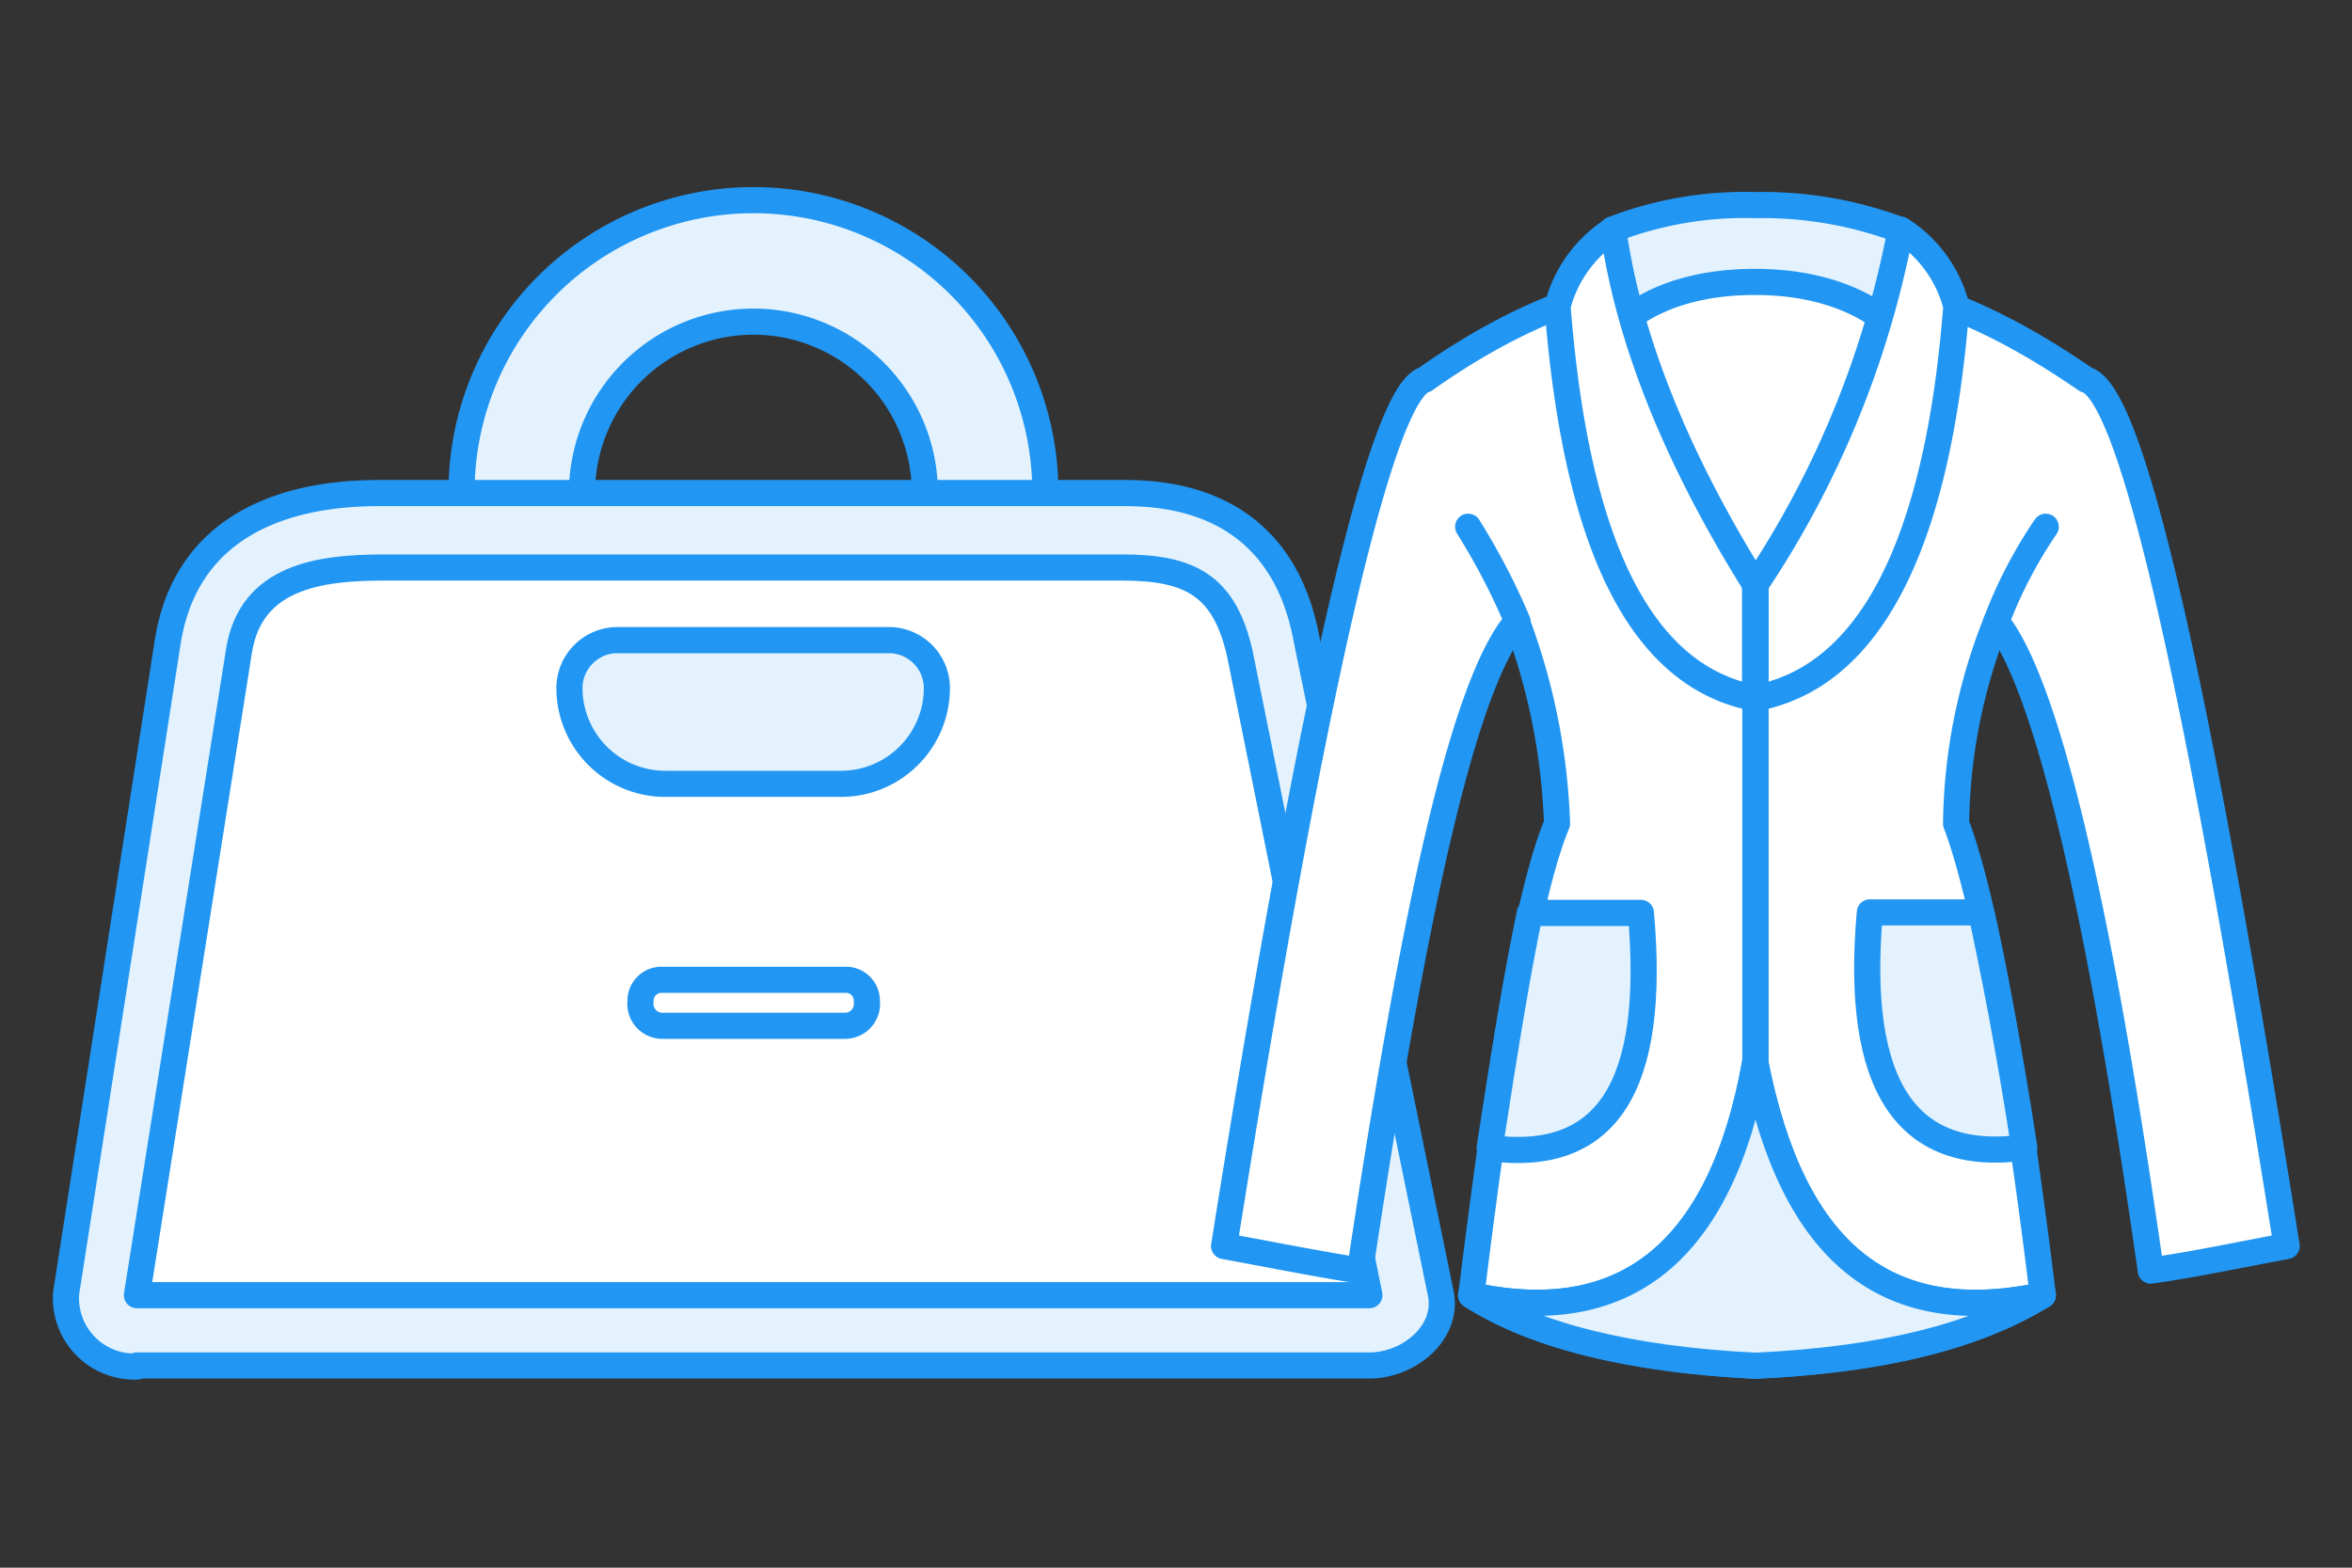 <svg xmlns="http://www.w3.org/2000/svg" viewBox="0 0 90 60"><rect x="0" y="0" width="90" height="60" fill="#333333" stroke="none"/><title>solutions-4</title><g id="6dd6def0-bd87-4303-acc4-4ed8d3fe02ad" data-name="solutions-4"><path d="M40,18.87A11.17,11.17,0,1,0,28.76,30,11.17,11.17,0,0,0,40,18.87Zm-4.61,0a6.56,6.56,0,1,0-6.62,6.56,6.56,6.56,0,0,0,6.62-6.56Z" style="fill:#e3f2fd;stroke:#2196f3;stroke-linecap:round;stroke-linejoin:round;fill-rule:evenodd"/><path d="M5.24,52.26H52.4c1.54,0,3.07-1.29,2.72-2.81L50,24.49C49,19,44.48,18.87,42.94,18.87H14.7c-1.54,0-7.33,0-8.27,5.62l-3.9,25a2.62,2.62,0,0,0,2.72,2.81Z" style="fill:#e3f2fd;stroke:#2196f3;stroke-linecap:round;stroke-linejoin:round;fill-rule:evenodd"/><path d="M52.4,49.57,47.44,25c-.59-2.58-1.89-3.28-4.49-3.28H14.7c-2.48,0-5.08.35-5.55,3.16L5.24,49.57H52.4Z" style="fill:#fff;stroke:#2196f3;stroke-linecap:round;stroke-linejoin:round;fill-rule:evenodd"/><path d="M67.17,10.78c-4.73-.7-9,1.17-12.65,3.75-1.65.47-4.25,11.6-7.68,33.16,1.89.35,3.66.7,5.2.94,2.13-14.18,4-22.5,6-24.84a24.34,24.34,0,0,1,1.54,7.73C58.54,34,57.48,40,56.3,49.57c2.36,1.52,6,2.46,10.87,2.7,5-.23,8.51-1.17,11-2.7C77,40,75.8,34,74.85,31.52a21.48,21.48,0,0,1,1.54-7.73c1.89,2.34,3.9,10.66,5.91,24.84,1.65-.23,3.31-.59,5.2-.94C84.07,26.13,81.59,15,79.82,14.53,76.15,12,72,10.08,67.17,10.78Z" style="fill:#fff;stroke:#2196f3;stroke-linecap:round;stroke-linejoin:round;fill-rule:evenodd"/><path d="M61.74,8.79a16.12,16.12,0,0,0-.59,5c.12-.94,1.89-3,6-3s6,2.11,6,3a15.69,15.69,0,0,0-.47-5,15,15,0,0,0-5.55-.94,14,14,0,0,0-5.44.94Z" style="fill:#e3f2fd;stroke:#2196f3;stroke-linecap:round;stroke-linejoin:round;fill-rule:evenodd"/><path d="M58.07,23.79a25.72,25.72,0,0,0-1.89-3.63" style="fill:#fff;stroke:#2196f3;stroke-linecap:round;stroke-linejoin:round;fill-rule:evenodd"/><path d="M67.17,22.38V40.66c-1.3,7.26-5,10.19-10.87,8.91" style="fill:none;stroke:#2196f3;stroke-linecap:round;stroke-linejoin:round"/><path d="M67.17,22.38c-3-4.8-4.85-9.37-5.44-13.59a4.93,4.93,0,0,0-2.13,2.93c.71,9.14,3.19,14.18,7.56,15V22.38Z" style="fill:#fff;stroke:#2196f3;stroke-linecap:round;stroke-linejoin:round;fill-rule:evenodd"/><path d="M76.39,23.79a17.39,17.39,0,0,1,1.89-3.63" style="fill:#fff;stroke:#2196f3;stroke-linecap:round;stroke-linejoin:round;fill-rule:evenodd"/><path d="M67.17,22.38V40.66c1.42,7.26,5,10.19,11,8.91" style="fill:none;stroke:#2196f3;stroke-linecap:round;stroke-linejoin:round"/><path d="M67.17,22.38A36.72,36.72,0,0,0,72.73,8.79a4.93,4.93,0,0,1,2.13,2.93c-.71,9.14-3.31,14.18-7.68,15V22.38Z" style="fill:#fff;stroke:#2196f3;stroke-linecap:round;stroke-linejoin:round;fill-rule:evenodd"/><path d="M78.16,49.57c-6,1.29-9.57-1.64-11-8.91-1.3,7.26-5,10.19-10.87,8.91,2.36,1.52,6,2.46,10.87,2.7,5-.23,8.51-1.17,11-2.7Z" style="fill:#e3f2fd;stroke:#2196f3;stroke-linecap:round;stroke-linejoin:round;fill-rule:evenodd"/><path d="M71.55,34.92c-.59,6.68,1.42,9.61,5.91,9-.59-3.87-1.18-6.8-1.65-9Z" style="fill:#e3f2fd;stroke:#2196f3;stroke-linecap:round;stroke-linejoin:round;fill-rule:evenodd"/><path d="M57,43.94c4.49.59,6.38-2.34,5.79-9H58.54c-.47,2.23-.95,5.16-1.54,9Z" style="fill:#e3f2fd;stroke:#2196f3;stroke-linecap:round;stroke-linejoin:round;fill-rule:evenodd"/><path d="M25.45,30h6.74a3.67,3.67,0,0,0,3.66-3.63h0a1.84,1.84,0,0,0-1.77-1.87H23.56a1.84,1.84,0,0,0-1.77,1.87h0A3.67,3.67,0,0,0,25.45,30Z" style="fill:#e3f2fd;stroke:#2196f3;stroke-linecap:round;stroke-linejoin:round;fill-rule:evenodd"/><path d="M25.34,39.26h7a.84.84,0,0,0,.83-.94h0a.8.8,0,0,0-.83-.82h-7a.8.8,0,0,0-.83.82h0a.84.84,0,0,0,.83.94Z" style="fill:#fff;stroke:#2196f3;stroke-linecap:round;stroke-linejoin:round;fill-rule:evenodd"/></g></svg>